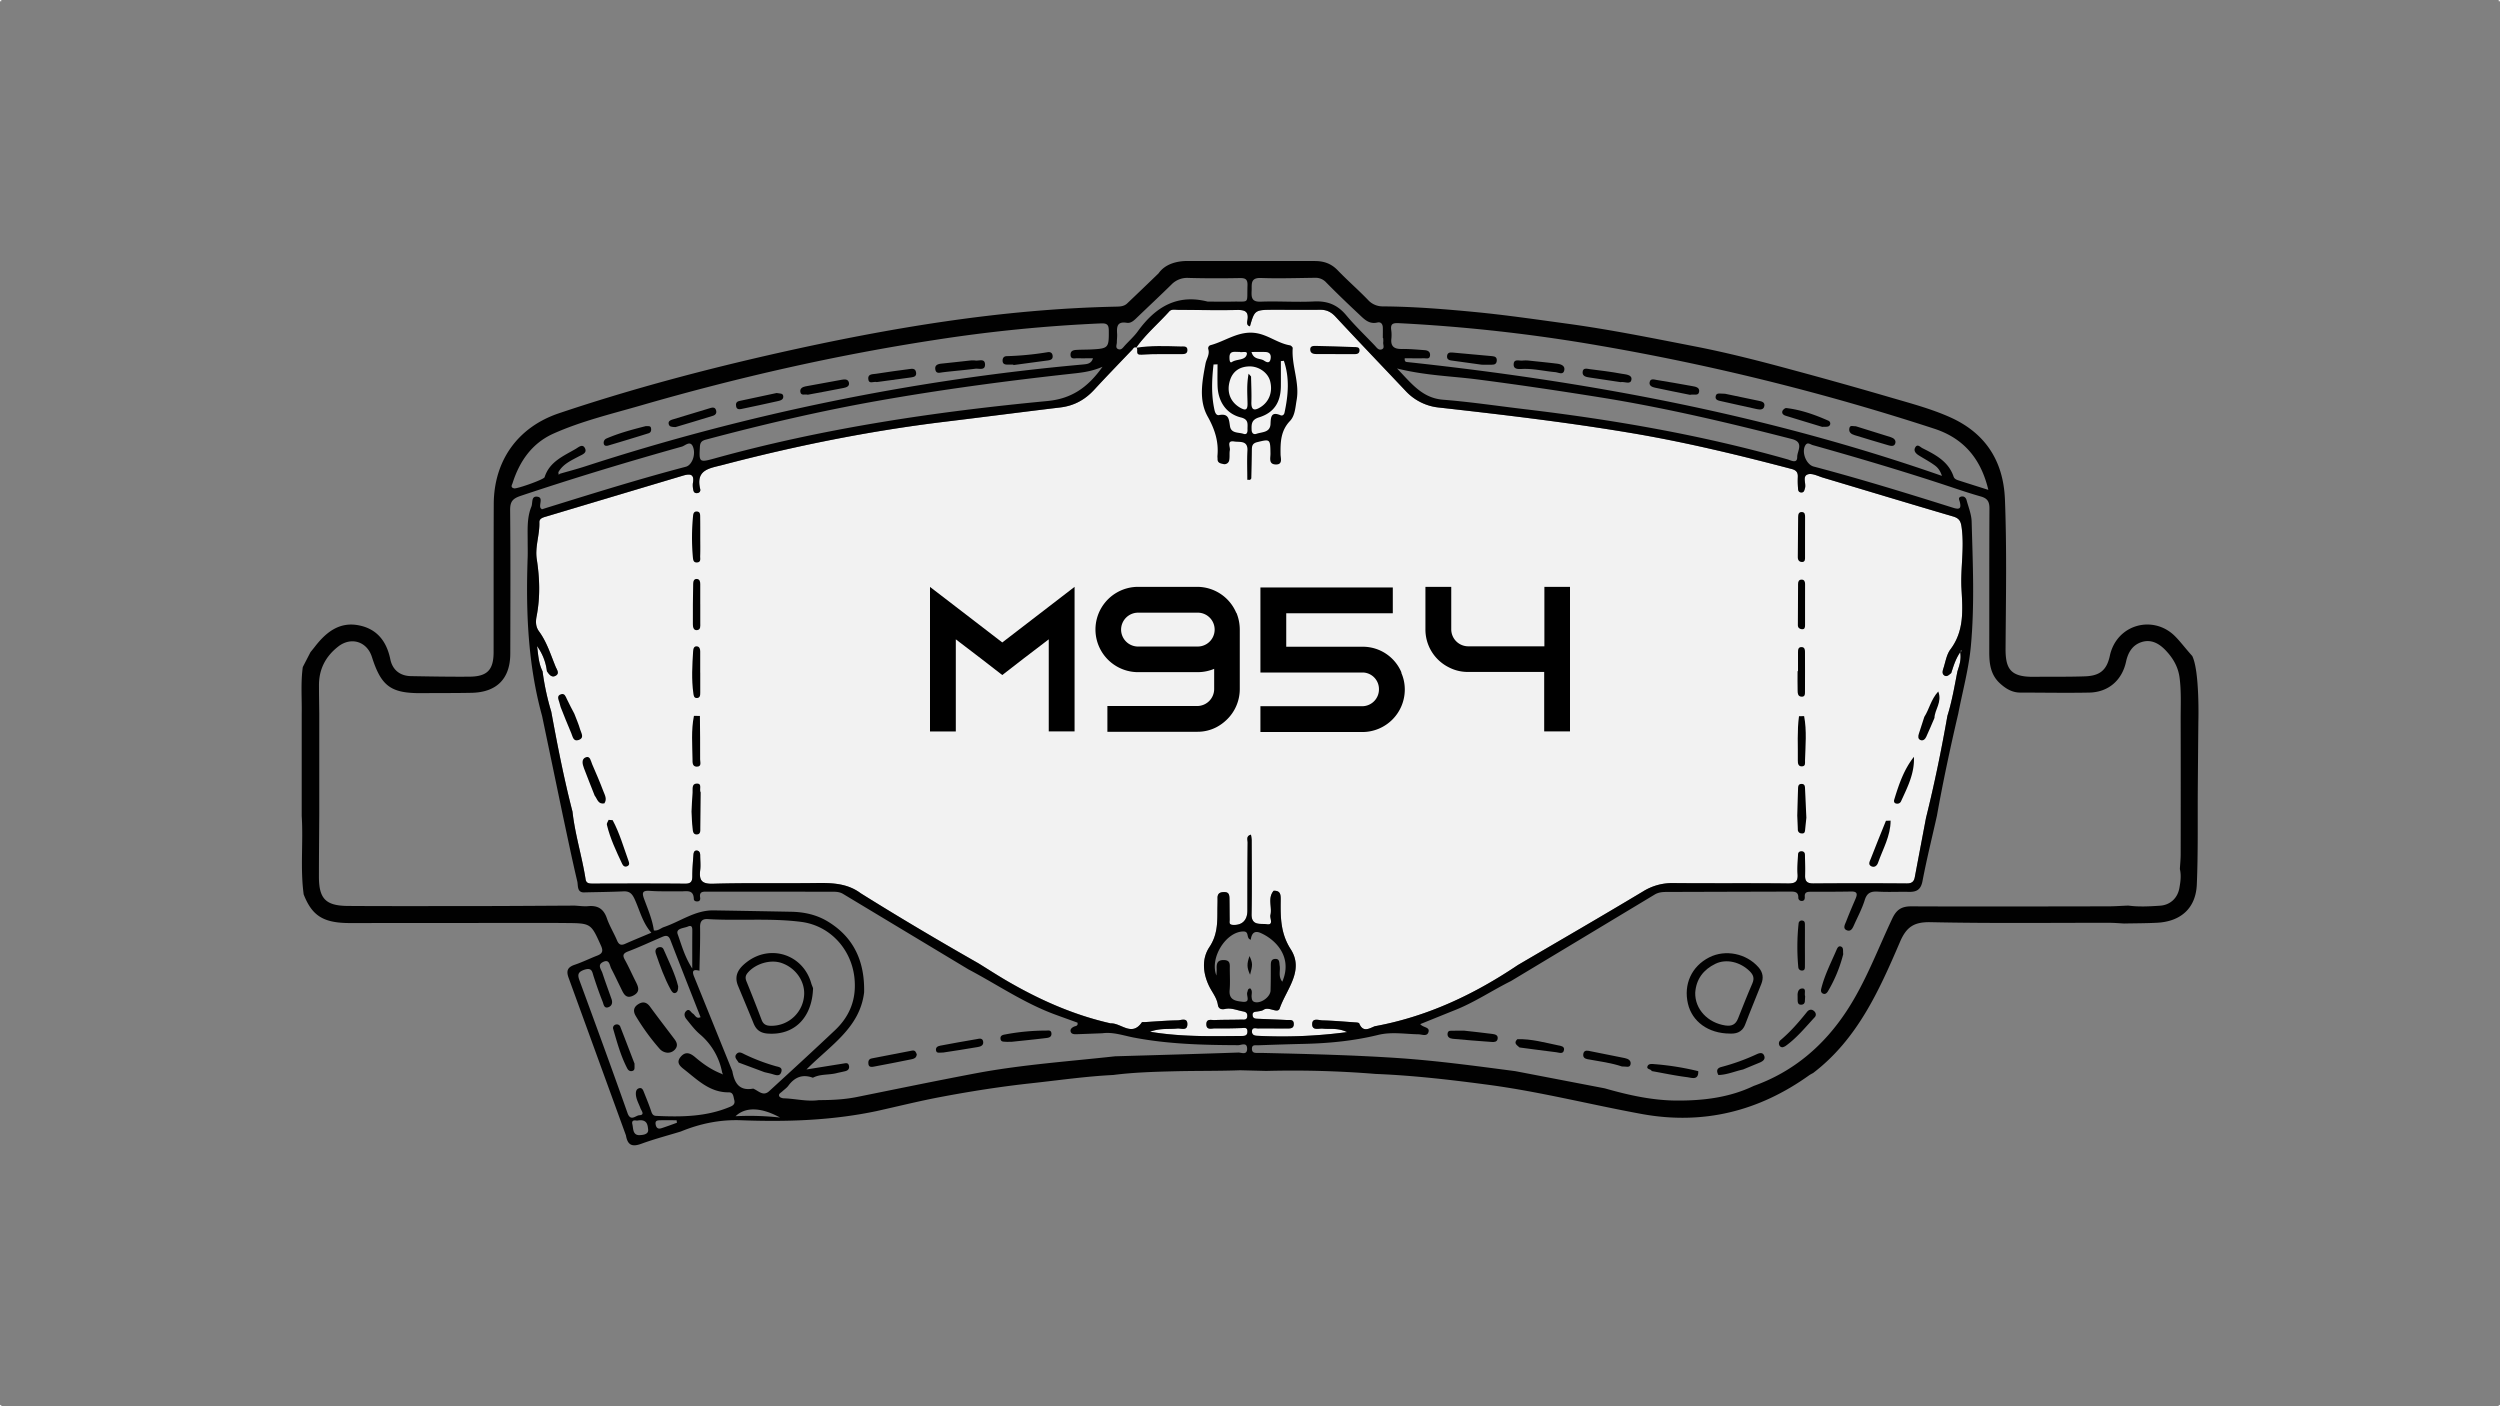 <svg xmlns="http://www.w3.org/2000/svg" viewBox="0 0 1920 1080"><rect x="0" y="0" width="1920" height="1080" fill="#808080" stroke="none"/><defs><style>.cls-1{fill:#f2f2f2;}.cls-2{fill:#010101;}</style></defs><g id="Capa_2" data-name="Capa 2"><g id="Capa_1-2" data-name="Capa 1"><path class="cls-1" d="M1492.59,513.17c-.57,1.73-1.29,4.05.35,5.38,2.2,1.8,3.9-.33,5.59-1.59,1.7-5.13,3.12-10.38,6.93-16.09.94,6.1-.78,10.39-2.14,14.72-2.27,11.45-4.19,23-7.7,34.16-4.63,26.33-10,52.5-16.45,78.44q-4.32,22.75-8.62,45.56c-.64,3.45-2.41,4.79-6.17,4.76q-35.91-.27-71.83,0c-4.72,0-6.36-1.67-6.24-6.12.13-4.89,0-9.8-.1-14.69,0-2-.18-4-3-3.82-2.23.14-2.31,1.93-2.37,3.56-.17,4.63-.64,9.28-.3,13.87.43,5.79-1.71,7.28-7.47,7.21-29.39-.34-58.78,0-88.17-.29a42.24,42.24,0,0,0-23,6.38c-31.89,19.15-64.09,37.76-96.2,56.58-33.65,22.64-69.72,39.65-109.92,47-4.41,1.84-9,4.89-11.9-2.19-.28-.68-2.47-.75-3.78-.83-8.14-.57-16.27-1.29-24.42-1.49-2.81-.06-7.78-2.16-7.91,2.73-.13,5.45,5.15,3.26,8.26,3.6,5.51.61,11.28-.79,18.54,2.67a377.4,377.4,0,0,1-69.19,2.82c-2.16-.09-3.83-.81-3.88-3.17,0-3.73,2.93-2.42,4.76-2.45,7.35-.1,14.69.06,22.05,0,2.34,0,5.31.28,5.31-3.39,0-3.84-3.1-3-5.36-3.1-7.33-.38-14.67-.61-22-.94-1.86-.09-4,.05-4.27-2.63-.27-2.84,1.88-2.7,3.77-3,1.6-.26,3.4-.42,4.67-1.29,4.16-2.81,10.86,3.32,12.38-1.06,5.12-14.69,19-29,8.46-45.43-7.75-12.06-7.87-24.24-7.7-37.16,0-3.94.39-8-5.42-7.75-4.82,5.72-1,12.56-2.47,18.69-.59,2.5,2.82,8-3,7-4.25-.72-11.64,1.57-11.48-7.61.36-19,.12-38.09.08-57.14a28,28,0,0,0-.55-4c-3.91,1-2.52,4-2.54,6.09C958,664.59,958,682,958,699.43c0,7.44-4.23,11.38-11.28,10.89-3.17-.21-2.32-2.32-2.34-4.06-.08-5.43-.06-10.87-.16-16.32-.05-2.6-.44-4.87-4-4.82-3.24,0-5.22,1-5.15,4.61.06,3.27-.1,6.54-.1,9.79,0,9.74-.13,18.8-6.15,27.84-5.86,8.8-5.12,19.67-.34,29.73,2.32,4.88,6,9,6.86,14.67.45,3,2.72,3.78,5.55,3.11,4.46-1,8.53.8,12.74,1.68,2.21.46,4.38.61,4.3,3.7-.1,3.5-2.73,2.75-4.73,2.8-6.8.18-13.6.09-20.41.36-2.42.09-6.2-1.23-6.29,3-.13,5,4,3.35,6.64,3.39,6.8.11,13.6,0,20.41-.25,2.22-.06,4.46-.82,4.49,2.68,0,3.09-1.86,3.37-4.3,3.39-22.94.13-45.94.85-70.5-3.26,8-2.92,14.57-1.79,21-2.48,2.76-.3,7.55,2.09,7.71-3.13.15-5.52-4.79-3.17-7.4-3.14-8.43.14-16.83.85-25.24,1.35-.82,0-2.08-.17-2.37.26-7.67,11.17-15.95.31-23.88.72-28.31-6.38-54.49-18-79.46-32.52-7.49-4.36-14.75-9.07-22.13-13.63C720.92,722.44,690.7,704.58,661,686c-10.24-7.64-22-8-34.18-7.83-26.4.37-52.81-.26-79.19.54-8.91.28-10.79-2.77-9.88-10.47.45-3.76,0-7.6,0-11.41,0-1.74-.64-3.44-2.54-3.6-2.2-.2-2.52,1.85-2.65,3.38-.41,5.43-.86,10.86-.85,16.29,0,4-1,5.79-5.52,5.76-23.68-.21-47.37-.13-71-.07-2.67,0-5-.11-5.46-3.37-2.73-17.41-8.11-34.32-10.06-51.89-6.57-25.36-11.56-51.06-16.31-76.8a194.2,194.2,0,0,1-6.68-31c-3.06-6.06-3.31-12.75-4.22-19.34a40.82,40.82,0,0,1,7.57,19.31c1.73,2.54,3.78,5.45,7.11,3.21,2.65-1.77.44-4.57-.41-6.64-3.81-9.26-6.75-19-12.77-27.18-2.73-3.7-2.6-7.77-1.83-11.71,2.83-14.59,2.37-29.11.11-43.72-1.47-9.55,2.31-18.8,2-28.34-.1-3,2.85-3.71,5.17-4.4Q471.92,381,524.56,365.28c5.77-1.74,8.93-1.06,7.55,6a15.46,15.46,0,0,0,.33,4.86c.19,1.44.91,2.6,2.58,2.58,2.06,0,3.16-1.35,2.73-3.14-3.64-15.06,7.4-15.92,17.29-18.52,55.75-14.61,112.11-26,169.33-33,30-3.63,59.87-7.54,89.83-11.12,10.54-1.24,19-5.84,26.11-13.56,9.6-10.41,19.47-20.57,29.24-30.82.83-.89,1.39-2.41,3.12-1.66l-.11.17.16-.15a.06.06,0,0,0-.05,0c7.29-10.25,16.93-18.39,25.27-27.68,1.85-2.06,4.59-1.26,7-1.26,15,.06,30,.41,44.92.1,6.07-.14,9.36,1,8.16,7.89-.27,1.64-.73,3.95,1.93,4.65,3.68-12.61,3.68-12.64,18.65-12.71,11.71,0,23.43.12,35.13,0,5-.08,8.58,1.67,12,5.38,17.8,19.14,35.87,38,53.82,57A40.32,40.32,0,0,0,1105.21,313c48.87,5.48,97.7,11.22,146.22,19.34,42,7,83.41,17,124.59,27.85,3.61.95,4.92,2.75,4.69,6.32a71.38,71.38,0,0,0,.15,8.14c.08,1.62.23,3.45,2.44,3.55s2.37-1.5,2.89-3.17c1.18-3.65-2.34-9.27,2.32-10.75,3.31-1,7.82,1.43,11.71,2.6,33.25,9.93,66.43,20,99.76,29.77,5.32,1.55,6.06,4.33,6.66,9.22,2,15.51-1.06,30.93-.21,46.32.9,16.32,2.21,32.23-8.47,46.51C1495,502.67,1494.18,508.26,1492.59,513.17Z"/><path class="cls-2" d="M972.46,822.48a784.5,784.5,0,0,1,84,2.3c29.08,1.16,58,4.53,86.76,8.37,39.63,5.3,78.35,15.21,117.6,22.39,47.14,8.61,90-2,128.84-29.88a31.87,31.87,0,0,1,2.8-1.57c33.85-25.8,50.63-63.14,66.69-100.61,5-11.69,10.84-15.52,23.7-15.24,45.68,1,91.39.43,137.08.48,3.78,0,7.57.34,11.37.54,8.39-.18,16.81-.15,25.2-.58,18.28-.9,29.86-11.13,30.65-29.3,1.06-24.7.57-49.46.76-74.2q.19-25.27.43-50.52s1.16-39.14-4.71-50.88c-5.5-6.11-9.09-11.09-13.46-15.4-16.55-16.28-44.57-9.06-49.82,15.3-2.37,11-7.68,15.34-19,15.74-13,.47-26.14.23-39.22.37-18.14.22-22-6.08-21.85-22,.25-38.11,1-76.2-.49-114.3-1.19-29.78-15.27-51-42-63-14.25-6.39-29.57-10.5-44.7-14.91q-38.88-11.37-78-21.9c-24.28-6.59-48.75-12.84-73.34-17.63-32.65-6.36-65.31-13-98.36-17.5-23.53-3.21-47.07-6.66-70.7-8.93s-47-4.14-70.68-4.32a15.07,15.07,0,0,1-11.42-5c-7.57-7.83-15.81-15-23.35-22.83-5-5.13-10.63-7-17.55-7H910.11c-6.43.29-15.2,2.17-20.3,9.42q-12,11.63-24.16,23.16c-2.6,2.47-5.93,2.38-9.22,2.47-88,1.91-174.22,16.5-259.82,35.78-56.48,12.74-112.4,27.62-167.3,46.08-31.7,10.67-50,36.41-50.11,69.8-.15,37.86-.07,75.71-.11,113.57,0,13.75-4.83,18.84-18.62,18.94-15,.11-29.94-.15-44.9-.43-8.49-.16-14.15-4.92-15.79-12.87-2.86-14-10.38-23.52-24.45-26.18-14.65-2.78-24.85,5.31-33.31,16.2-.77,1-1.57,2-3.56,4.44l-5.91,11.44c-1.65,11.75-.64,23.88-.83,35.82q0,39.27,0,78.52c1.28,20.08-1.21,40.24,1.51,60.28,6.52,16.65,15.32,22,35.61,22q78.78-.08,157.54-.07c2.72,0,5.45,0,8.17.05,19.42.15,19.29.21,27.06,17.5,1.78,4,1.08,5.95-2.81,7.47-5.82,2.26-11.45,5.06-17.34,7.05s-6.7,4.91-4.63,10.42L480.73,872c1.29,7.56,4.77,9,11.82,6.41,9.91-3.63,20.17-6.31,30.26-9.4,14.94-6.1,30.12-9.29,46.64-8.65,34.75,1.32,69.5.18,103.75-7.05,16.6-3.68,33.1-7.82,49.8-10.94,22.91-4.32,45.9-7.92,69.16-10.45,20.9-2.26,41.72-5.29,62.75-6.33,15.62-2,31.33-2.46,47-2.85,16.85-.42,33.71-.15,50.54-.78Zm101.45-574.31a1279.75,1279.75,0,0,1,154,17.2,1829,1829,0,0,1,257.53,63.85c22.21,7.24,35.8,22.57,41.6,47-8.66-2.75-15.86-5-23-7.31-1.54-.51-3.09-1.12-3.69-2.92-4-11.71-14-16.81-24-21.83-1.56-.78-3.78-3.6-5.48-.46-1.42,2.67.57,4.65,2.71,6,3.67,2.34,7.54,4.36,11.11,6.85,2.32,1.6,4.86,3.32,6.72,8.93-134.63-47.07-271.81-72.53-411.16-87.48-1.19-.13-1.59-1.29-1.41-2.84,4.94,0,9.93.06,14.92,0,1.72,0,4.14.84,4.49-2s-1.48-4-3.9-4.22c-6-.45-12-1-17.93-.92s-8.53-2.16-7.82-8.18a27.4,27.4,0,0,0-.16-6.52C1067.92,249,1069.38,248,1073.91,248.17Zm306.35,102.75c.08,5.54-4.81,2.62-7.4,1.88C1306.6,334,1239,322.33,1170.68,314.22c-20.77-2.47-41.49-5.58-62.35-7.23-16.09-1.27-24.28-12.46-35.4-24,21.88,5.47,41.75,5.84,61.33,8.36,32,4.12,64,8.9,95.83,14,49.29,7.95,97.78,19.43,146.09,31.83C1385.8,339.65,1380.19,346.44,1380.26,350.92Zm-419-127.6c.22-5.08-1.17-10.14,7.24-9.82,13.82.5,27.7,0,41.56-.15a10.89,10.89,0,0,1,8.55,3.68c8.19,8.31,16.6,16.38,25.12,24.35,3.89,3.65,7.67,7.87,14.11,6.3,2.62-.63,4.06,1.14,4.16,3.72s0,5.43,0,8.15h.23a14.15,14.15,0,0,1,.1,3.24c-.34,1.93,1.49,4.76-1.42,5.61-2.36.68-3.76-1.64-5.24-3.19-7.29-7.67-15-15-21.78-23.11s-14.46-11.11-24.84-10.58c-13.54.68-27.18-.35-40.74.16C961.31,231.94,961,228.57,961.25,223.32ZM857.74,263c0-2.17.34-4.35.21-6.51-.33-5.34-.19-9.83,7.43-8.58,3.43.55,5.93-2.19,8.32-4.5,8.64-8.29,17.39-16.45,25.92-24.84a16.78,16.78,0,0,1,13.12-5.12c13.07.36,26.13.36,39.2.11,4.45-.09,6.31.77,6.13,5.71-.52,14.57,2,12.05-11.76,12.37-6.26.14-12.52,0-18.79,0-23.73-6.1-40.33,4.38-53.69,22.81-2.86,3.94-6.57,7.25-9.89,10.85-1.44,1.57-2.77,3.9-5.27,2.78C856.46,267.1,857.71,264.77,857.74,263Zm-464,107.78c5.38-16.77,15-30.47,31.32-37.78,21.62-9.65,44.71-15.13,67.38-21.69,74.18-21.44,149.36-38.56,225.7-50.25a1157,1157,0,0,1,127.42-12.69c4.89-.2,6,1.24,6,5.8.1,12.92-.3,13.56-13.38,14.2-3.53.18-7.08.13-10.61.31-2.44.13-5.32.23-5.4,3.58-.08,4,3.15,2.81,5.38,2.88,3.79.11,7.6,0,11.86,0-1.28,4.3-4.6,4.48-7.67,4.78a1740.21,1740.21,0,0,0-382.14,78.2c-6.41,2.09-13,3.8-19.46,5.68l-1.11.78c-.07-.65-.13-1.31-.2-1.94,3.57-6.28,9.85-9,15.82-12.19,2.55-1.36,6.47-2.57,4.56-6.3-1.83-3.56-5-.6-6.95.54-9.5,5.57-20.23,9.85-24,21.79-.61,1.85-21.13,9-23.27,8.6C391.58,374.45,393.31,372.2,393.77,370.76Zm453-89.1c-11.34,16-23.89,24.56-42.37,26.31-86.33,8.2-172,20.89-255.75,44.13-11.69,3.23-11.8,2.84-11.08-9.18.21-3.61,1.89-4.59,4.72-5.35C585.82,326,629.61,315.73,674,307.87c48.95-8.68,98.21-15.25,147.6-20.7C829.54,286.29,837.51,285.67,846.81,281.66Zm-395,414.25c-3.47.3-7-.26-10.52-.42-23.4.11-46.79.31-70.19.34-34.58,0-69.15.15-103.72-.08-17.27-.12-22.39-5.56-22.37-22.65,0-16.06.18-32.11.26-48.17q0-38.41,0-76.84c-.08-7.35-.22-14.67-.22-22,0-12.26,5.13-22,14.71-29.52,9.88-7.75,22.12-4,25.93,7.92,7.21,22.65,14.63,28,38.25,27.83,12.79-.11,25.58,0,38.36-.26,19.29-.41,29.62-10.86,29.67-30,.08-36.74.23-73.47-.11-110.22-.07-6.59,1.86-8.95,8.19-11.07C441,367.06,482.2,354.62,523.69,343c2.47-.69,6.62-5.2,8.63.44,2.16,6-1,13.79-5.52,15-33.58,8.81-66.74,19.07-99.89,29.35-3.6,1.11-7.2,2.24-10.75,3.36-.47-.53-1-.82-1.13-1.25-1-2.79,2.19-7.65-2.08-8.39-5.25-.9-3.64,4.63-4.85,7.59-3.52,8.62-2.82,17.61-2.85,26.56,0,4.07.12,8.16,0,12.25-1.46,41.11.06,81.95,11.07,121.95q8,38.22,15.95,76.46c3.64,16.91,7.11,33.85,11.1,50.68.75,3.21-.51,9,6.12,8.34,9.79-.24,19.57-.31,29.35-.77,4.55-.21,6.61,1.75,8.46,5.77,4,8.57,6,18.11,12.93,26-6.88,2.9-13.57,5.61-20.14,8.54-3.27,1.46-4.89.49-6.23-2.68-2.44-5.74-5.78-11.15-7.79-17C463.59,698,459.12,695.29,451.85,695.91Zm39.56,175.86c-5.56.21-4.86-5.29-5.63-8.28-1.08-4.27,3.29-2.76,3.68-2.88,7.8-1.5,8.05,3.54,8.41,6.73C498.27,871.13,494.12,871.65,491.41,871.77Zm16.56-5.3c-2.7.88-4-.57-4.36-3.14-.41-2.93,1.7-2.91,3.58-3,4.18-.06,8.37,0,12.56,0,.08.64.16,1.27.26,1.91C516,863.69,512,865.18,508,866.47ZM560.76,850c-18.3,7.76-37.55,7.91-56.91,7-2.76-.12-3.25-2.16-4-4.34-1.65-4.87-3.65-9.63-5.54-14.42-.62-1.57-1.46-3.07-3.54-2.45-1.81.54-2.38,2.06-2.43,3.81-.08,4.23,2.16,7.77,3.55,11.56.7,1.9,3.66,5.12-.89,5.35-2.78.14-6.67,5.13-9.09-1.74-11.92-33.77-24.22-67.39-36.58-101-1.69-4.53-2.21-7.08,3.46-9,6.05-2,6,1.81,7.22,5.43,2.09,6.44,4.31,12.85,6.83,19.15.75,1.86,1,5.61,4.66,4.09,2.6-1.08,3.08-3.58,2.14-6.2-2.35-6.66-4.8-13.26-7-20-.95-2.8-4.08-6.14.47-8.41,5-2.5,5,2.45,6.3,5,2.53,4.79,4.79,9.73,7.21,14.58,2.06,4.09,3.71,9.44,10,6.07,5.94-3.19,3.06-7.67,1-11.85-2.55-5.11-4.87-10.31-7.62-15.3-1.85-3.33-1.81-5,2.29-6.59,8.6-3.25,16.95-7.19,25.42-10.81,2.79-1.19,5.44-2.48,7.11,1.88,7.61,19.76,15.41,39.45,23.22,59.39-3.46,1.61-4.15-1.75-6-2.82-1.6-1-2.66-4.31-5.2-1.76-1.78,1.81-1.16,4.25.27,6,3.25,4,6.37,8.24,10.25,11.56a50.6,50.6,0,0,1,17.25,29.5c.22.51.41,1,.61,1.52-.48-.22-.93-.45-1.41-.68-7.39-2.9-13.82-7.39-19.79-12.48-3.77-3.22-7.42-4.89-11.22-.44-4,4.69-.09,7.59,3,10,10.16,8,19.51,17.52,34,17.32,3.58,0,3.45,3.6,4.17,6.08C564.64,847.86,563,849.1,560.76,850ZM531.65,743.81c-6-9.35-8.21-18.12-11.18-26.34-1.67-4.6,4.84-4.58,7.81-5.88,3.73-1.61,3.42,1.67,3.41,4.19C531.62,724.32,531.65,732.85,531.65,743.81Zm6-31.61c-.06-4.63,1.52-6.61,6-6.33,23.85,1.44,47.86-.92,71.62,2.13s40.93,23.55,41.24,47.9c.32,14.11-5.16,25.82-15.27,35.34C624.55,807,607.65,822.51,590.74,838c-4.72,4.35-8.34-.43-12.31-1.95-10.85,2-14.41-4.5-16-13.46q-14.69-36.3-29.4-72.63c-2-4.94,0-5.52,4.14-4.44C537.39,734.44,537.84,723.32,537.67,712.2Zm27.25,145.06c7.55-7.24,19.53-7,34.16,1A212.83,212.83,0,0,0,564.92,857.26Zm386-48.9c-31.5,1.08-63,1.95-94.53,2.88-35.6,3.93-71.42,6.38-106.68,13-30.64,5.79-61.19,12.12-91.76,18.29-9.63,1.93-19.36,2.35-29.14,2.37-9,1.28-17.81-1.11-26.73-1.39-1.22,0-3-.59-3.51-1.46-1-1.84,1-2.71,2.16-3.76,1.58-1.49,3.48-2.73,4.74-4.45,4.87-6.62,10.94-9.07,18.86-6.13,5.62-3,12-2,18-3.5,2.36-.6,4.79-1,7.12-1.62,2.11-.6,3.15-2.14,2.51-4.35s-2.42-1.73-4-1.47c-8.72,1.37-17.45,2.8-28.59,4.58,18.6-18.71,41-32,44.29-59.19.51-23.14-7.41-42-27.83-54.41-8.59-5.23-18.06-7.32-28-7.52q-29.81-.57-59.59-1.06c-14.3-.26-25.56,8.47-38.3,12.8-2.51.85-4.52,3.09-7.74,2.6-1.18-8.35-4.53-16.09-7.42-23.94-1.82-4.91-1.62-6.87,4.41-6.44,7.87.57,15.78.24,23.67.37,4.38.07,9.81-1.66,10,5.83.05,1.58,1.59,2,3,1.88,1.8-.18,2.09-1.61,1.86-3-.8-4.86,2.54-4.48,5.53-4.48q48.21,0,96.38.06c2.68,0,5.36.16,7.86,1.67q48.16,29,96.36,58c22,11.61,42.7,25.87,66.27,34.56,5.82,2.14,11.68,4.23,17.4,6.31.66,2.73-1.57,2.49-2.84,3.14-1.59.8-2.87,1.95-2.39,3.76s2.39,2,4,2c6.77-.21,13.55-.49,20.32-.75,8.3-1.11,16.17,1.76,24,3.27,26.59,5.12,53.42,5.77,80.33,5.89,2.36,0,6.86-2.54,6.87,2.69S953.4,808.28,951,808.36Zm2.76-12.72c-22.94.13-45.94.85-70.5-3.26,8-2.92,14.57-1.79,21-2.48,2.76-.3,7.55,2.09,7.71-3.13.15-5.52-4.79-3.17-7.4-3.14-8.43.14-16.83.85-25.24,1.35-.82,0-2.08-.17-2.37.26-7.67,11.17-15.95.31-23.88.72-28.31-6.38-54.49-18-79.46-32.52-7.49-4.36-14.75-9.07-22.13-13.63C720.92,722.44,690.7,704.58,661,686c-10.24-7.64-22-8-34.18-7.83-26.4.37-52.81-.26-79.19.54-8.91.28-10.79-2.77-9.88-10.47.45-3.76,0-7.6,0-11.41,0-1.74-.64-3.44-2.54-3.6-2.2-.2-2.52,1.85-2.65,3.38-.41,5.43-.86,10.86-.85,16.29,0,4-1,5.79-5.52,5.76-23.68-.21-47.37-.13-71-.07-2.67,0-5-.11-5.46-3.37-2.73-17.41-8.11-34.32-10.06-51.89-6.57-25.36-11.56-51.06-16.31-76.8a194.2,194.2,0,0,1-6.68-31c-3.06-6.06-3.31-12.75-4.22-19.34a40.82,40.82,0,0,1,7.57,19.31c1.73,2.54,3.78,5.45,7.11,3.21,2.65-1.77.44-4.57-.41-6.64-3.81-9.26-6.75-19-12.77-27.18-2.73-3.7-2.6-7.77-1.83-11.71,2.83-14.59,2.37-29.11.11-43.72-1.47-9.55,2.31-18.8,2-28.34-.1-3,2.85-3.71,5.17-4.4Q471.92,381,524.56,365.28c5.77-1.74,8.93-1.06,7.55,6a15.46,15.46,0,0,0,.33,4.86c.19,1.44.91,2.6,2.58,2.58,2.06,0,3.16-1.35,2.73-3.14-3.64-15.06,7.4-15.92,17.29-18.52,55.75-14.61,112.11-26,169.33-33,30-3.63,59.87-7.54,89.83-11.12,10.54-1.24,19-5.84,26.11-13.56,9.6-10.41,19.47-20.57,29.24-30.82.83-.89,1.39-2.41,3.12-1.66,7.29-10.25,16.93-18.39,25.27-27.68,1.85-2.06,4.59-1.26,7-1.26,15,.06,30,.41,44.92.1,6.07-.14,9.36,1,8.16,7.89-.27,1.64-.73,3.95,1.93,4.65,3.68-12.61,3.68-12.64,18.65-12.71,11.71,0,23.43.12,35.13,0,5-.08,8.58,1.67,12,5.38,17.8,19.14,35.87,38,53.82,57A40.32,40.32,0,0,0,1105.21,313c48.87,5.48,97.7,11.22,146.22,19.34,42,7,83.41,17,124.59,27.85,3.61.95,4.92,2.75,4.69,6.32a71.38,71.38,0,0,0,.15,8.14c.08,1.62.23,3.45,2.44,3.55s2.37-1.5,2.89-3.17c1.18-3.65-2.34-9.27,2.32-10.75,3.31-1,7.82,1.43,11.71,2.6,33.25,9.93,66.43,20,99.76,29.77,5.32,1.55,6.06,4.33,6.66,9.22,2,15.51-1.06,30.93-.21,46.32.9,16.32,2.21,32.23-8.47,46.51-3,3.94-3.78,9.53-5.37,14.44-.57,1.73-1.29,4.05.35,5.38,2.2,1.8,3.9-.33,5.59-1.59,1.7-5.13,3.12-10.38,6.93-16.09.94,6.1-.78,10.39-2.14,14.72-2.27,11.45-4.19,23-7.7,34.16-4.63,26.33-10,52.5-16.45,78.44q-4.32,22.75-8.62,45.56c-.64,3.45-2.41,4.79-6.17,4.76q-35.91-.27-71.83,0c-4.72,0-6.36-1.67-6.24-6.12.13-4.89,0-9.8-.1-14.69,0-2-.18-4-3-3.82-2.23.14-2.31,1.93-2.37,3.56-.17,4.63-.64,9.28-.3,13.87.43,5.79-1.71,7.28-7.47,7.21-29.39-.34-58.78,0-88.17-.29a42.24,42.24,0,0,0-23,6.38c-31.89,19.15-64.09,37.76-96.2,56.58-33.65,22.64-69.72,39.65-109.92,47-4.41,1.84-9,4.89-11.9-2.19-.28-.68-2.47-.75-3.78-.83-8.14-.57-16.27-1.29-24.42-1.49-2.81-.06-7.78-2.16-7.91,2.73-.13,5.45,5.15,3.26,8.26,3.6,5.51.61,11.28-.79,18.54,2.67a377.4,377.4,0,0,1-69.19,2.82c-2.16-.09-3.83-.81-3.88-3.17,0-3.73,2.93-2.42,4.76-2.45,7.35-.1,14.69.06,22.05,0,2.34,0,5.31.28,5.31-3.39,0-3.84-3.1-3-5.36-3.1-7.33-.38-14.67-.61-22-.94-1.86-.09-4,.05-4.27-2.63-.27-2.84,1.88-2.7,3.77-3,1.6-.26,3.4-.42,4.67-1.29,4.16-2.81,10.86,3.32,12.38-1.06,5.12-14.69,19-29,8.46-45.43-7.75-12.06-7.87-24.24-7.7-37.16,0-3.94.39-8-5.42-7.75-4.82,5.72-1,12.56-2.47,18.69-.59,2.5,2.82,8-3,7-4.25-.72-11.64,1.57-11.48-7.61.36-19,.12-38.09.08-57.14a28,28,0,0,0-.55-4c-3.91,1-2.52,4-2.54,6.09C958,664.59,958,682,958,699.43c0,7.44-4.23,11.38-11.28,10.89-3.17-.21-2.32-2.32-2.34-4.06-.08-5.43-.06-10.87-.16-16.32-.05-2.6-.44-4.87-4-4.82-3.24,0-5.22,1-5.15,4.61.06,3.27-.1,6.54-.1,9.79,0,9.74-.13,18.8-6.15,27.84-5.86,8.8-5.12,19.67-.34,29.73,2.32,4.88,6,9,6.86,14.67.45,3,2.72,3.78,5.55,3.11,4.46-1,8.53.8,12.74,1.68,2.21.46,4.38.61,4.3,3.7-.1,3.5-2.73,2.75-4.73,2.8-6.8.18-13.6.09-20.41.36-2.42.09-6.2-1.23-6.29,3-.13,5,4,3.35,6.64,3.39,6.8.11,13.6,0,20.41-.25,2.22-.06,4.46-.82,4.49,2.68C958,795.34,956.16,795.62,953.72,795.64Zm552.92-295.72c0,.21-.33.39-.49.57l-.56-.32.58-.84C1506.35,499.53,1506.64,499.73,1506.64,499.92ZM960.18,759.09c-2,.19-1.78,1.75-2.26,2.94-1,2.58,3,8.08-3.66,7.33-5-.58-10.58-1.16-9.91-8.88.48-5.4.15-10.88.13-16.32,0-3.24.62-6.73-4.5-6.84s-5.78,2.78-5.56,6.8a49.92,49.92,0,0,1-.24,5.06c-5.32-13.72,7.57-33.79,20.8-33.81,4.78,0,1.75,5.27,5.61,6.35.61-4.58,2.58-7.43,7.69-5.15,12.13,5.41,24.53,18.93,16.52,37.37-3.28-4-1.35-8.39-2-12.29-.39-2.29.12-5.44-3.55-5.2-3.35.22-3.25,3-3.27,5.51,0,6.27,0,12.53-.19,18.78-.17,5-7.53,10.19-12.2,8.81-2-.57-2.16-2.12-2.34-3.81C961,763.5,962.26,761,960.18,759.09Zm714.58-103c0,3.78-.41,7.57-.62,11.35,1.18,4.87.49,9.74-.36,14.52-1.37,7.83-7.06,13.1-14.91,13.62-8.12.54-16.24,1-24.36-.1-5.15.2-10.28.58-15.43.59-50.34.07-100.68.23-151,0-7.57-.05-11.53,2.42-14.8,9.34-11.23,23.77-20.41,48.65-34.9,70.78-17.58,26.85-41,46.9-71.58,57.82-18.79,9-38.91,11.35-59.35,11.22-18.79-.13-37-4.23-55-9.38l-68.67-13.2c-29.65-3.88-59.28-7.93-89.16-10-35-2.37-70.1-3.19-105.16-4-1.1,0-2.18,0-3.27,0-2.18,0-4.6.2-4.71-3-.13-3.56,2.6-2.81,4.59-2.87,11.71-.41,23.41-.81,35.12-1.07,19.28-.44,38.41-2.27,57.17-6.88,10.34-2.54,20.57-.66,30.88-.49,2.7,0,6.78,2.06,7.85-1.82s-4.09-3.19-6.35-6c9.29-3.74,18.19-7.37,27.12-10.94,14.93-6,28.26-15,42.58-22.14q55.2-33.19,110.35-66.42c3-1.81,6.16-2,9.42-2q47.38-.15,94.77-.27c3.25,0,6.1.09,6.13,4.42a2.48,2.48,0,0,0,2.39,2.75c2.3.14,2.68-1.59,2.57-3.24-.27-3.68,2.11-3.8,4.71-3.81,10.35,0,20.7,0,31-.18,4.84-.1,4.75,2.12,3.28,5.56-2.45,5.74-4.94,11.48-7.16,17.3-.88,2.31-3,5.59.59,6.95,3.29,1.24,4.55-2.17,5.64-4.61,2.8-6.18,6-12.25,8-18.69,1.73-5.58,4.79-6.74,10.11-6.43,7.86.47,15.78,0,23.68.18,6,.15,9.29-1.62,10.56-8.29,3.21-16.8,7.33-33.41,11.07-50.11,4.71-26.31,10.29-52.45,16.39-78.48,3.34-17.32,8.1-34.5,9.7-52,2.93-31.71,1.45-63.62.59-95.43-.15-5.57-2.44-11.1-3.91-16.59-.56-2-2.18-3.29-4.37-2.6-2.4.75-1.13,2.64-.8,4.05,1.26,5.27-.33,6-5.35,4.4-35.45-11.15-71-22.11-106.91-31.6-5.75-1.5-9.5-11.2-6.37-16.32,1.65-2.73,3.77-.68,5.62-.16,32.35,9.09,64.59,18.58,96.52,29,10.83,3.52,21.58,7.35,32.53,10.44,5.19,1.47,6.72,4,6.71,9.22-.21,36.73-.08,73.48-.15,110.23,0,8.93,1,17.37,8,23.91,4.53,4.2,9.49,7.28,15.87,7.28,17.69,0,35.39.36,53.07,0,14.57-.35,25-9.42,28.11-23.7,1.54-7.21,5-12.87,12-15.11,7.3-2.32,13.33,1.08,18.29,6.23,5.75,6,9.79,12.81,10.86,21.34,1.34,10.6.78,21.2.8,31.81Q1674.86,604.29,1674.76,656.14Z"/><path class="cls-2" d="M957.93,368.48c0-7.45-.32-14.92.09-22.35.45-8.15-6-6.38-10.08-7.06-6.19-1-2.94,4.15-3.41,6.69-.45,2.38,0,4.91-.43,7.3a3.7,3.7,0,0,1-4.74,3.29c-2.11-.42-4.39-.89-4.28-3.89,0-.82-.14-1.64-.07-2.45,1-10.86-2-20.22-7.45-30-7.09-12.58-4.31-27-1.73-40.71.68-3.65,3.31-6.88,2.18-11a2.49,2.49,0,0,1,1.74-3.23c11.62-3.12,21.74-11.36,35-9.24,9.34,1.49,16.72,7.85,25.94,9.38.83.14,2.16,1.43,2.11,2.11-1,13.48,5.46,26.35,3,40-1,5.69-1.22,11.92-5.11,16-7.14,7.52-7.36,16.27-7.22,25.58,0,2.91,2,8.13-3.92,7.81-5.39-.28-3.79-5.07-3.83-8.31-.14-11.33-.23-11.27-10.14-8.84-4.13,1-4.13,3.42-4.16,6.5-.07,7.07-.23,14.14-.41,21.21,0,.43-.61.84-.93,1.26Zm1-81.49c1.35,1.62,1.89,2,1.89,2.32.14,6.49.45,13,.25,19.49s2.43,6.81,7.18,3.79c6.56-4.17,9.37-11.82,7.18-20-1.74-6.49-8.83-11.44-16.17-11.19s-12.5,3.83-14.64,10.72c-2.82,9.11.42,16.73,7.81,21,4.1,2.35,5.76,1.82,5.68-3.22C958,302.72,957.33,295.48,958.93,287ZM986,277.1l-2.29.24c0,6.41.06,12.82,0,19.24-.14,12.26-5.15,20.34-16.74,23.94-5.92,1.84-5.88,5.29-5.72,9.71.09,2.4,1.5,3.71,3.7,2.93,4.28-1.51,10.53-.81,10.81-7.61.21-5.38.52-9.68,7.73-6.63,1.5.63,2.72-.54,3-1.92C989.39,303.57,990.53,290.19,986,277.1Zm-50.92,2.71-3.09.11c-1.3,11.68-1.85,23.36.76,35.06.42,1.88,1.34,4.23,3.54,3.8,7.45-1.47,7.55,3.31,8.33,8.48.86,5.75,6.57,4.62,10.38,5.92,2.75.94,3.15-1.42,3.09-3.37-.12-3.81,1.21-7.66-5-9.19-11.24-2.77-17.57-12.08-18-24.18C934.91,290.9,935.07,285.35,935.07,279.81Zm26.07-9.49c1.72,6.21,6.64,4.65,9.57,6.59,1.55,1,4.16,2.66,5-.87.66-2.85,0-5.52-3.7-5.69C968.59,270.2,965.17,270.32,961.14,270.32Zm-9.27-.08c-3.45.25-7.81-1.38-7.64,4.51,0,1.54.21,4.41,1.89,3.28,3.73-2.51,10.23-1,11.43-5.92C958.28,269.08,953.73,271,951.87,270.24Z"/><path class="cls-2" d="M441.09,548.14c1.51,4,3.28,7.91,4.43,12,.76,2.74,3.62,6.55-1.16,8.19-4.16,1.43-4.56-2.83-5.63-5.25-2.89-6.61-5.46-13.36-8.16-20.05-.35-1.29-.65-2.6-1.07-3.87-.78-2.33-1.93-5,1.43-6,2.68-.8,3.44,1.59,4.38,3.62C437.09,540.66,439.15,544.37,441.09,548.14Z"/><path class="cls-2" d="M1386.27,413.28c0,4.89,0,9.77,0,14.66,0,1.53.1,3.6-2.16,3.66s-3.41-1.4-3.4-3.66q.1-15.46.26-30.94c0-2,.45-4,3.11-3.74,2.15.23,2.2,2.14,2.22,3.73C1386.32,402.42,1386.28,407.85,1386.27,413.28Z"/><path class="cls-2" d="M1485.67,551.38c-2.1,4.86-4.13,9.76-6.35,14.57-.81,1.75-2.39,3.24-4.42,2.4s-1.85-2.93-1.21-4.86c1.42-4.29,2.79-8.61,4.18-12.92,3.81-5.84,4.93-13.14,10.71-19.52C1491.78,539.18,1485.8,545,1485.67,551.38Z"/><path class="cls-2" d="M1448.4,630.36l3.59-.12c0,11.75-5.94,21.75-9.67,32.4-.77,2.19-2.65,3.83-5.09,2.71-2.89-1.33-1.19-4-.54-5.68C1440.45,649.85,1444.47,640.12,1448.4,630.36Z"/><path class="cls-2" d="M537.81,464c0,4.88,0,9.77,0,14.66,0,2.09.46,4.93-2.41,5.27-3,.36-3.26-2.68-3.28-4.64-.09-10.3.06-20.61.24-30.91,0-1.9.57-4.13,3.18-3.7,1.83.3,2.26,2.07,2.25,3.84,0,5.16,0,10.32,0,15.48Z"/><path class="cls-2" d="M537.79,516.56c0,5.15,0,10.29,0,15.44,0,1.9-.09,4.09-2.72,4.08-2.12,0-2.33-1.92-2.56-3.52-1.52-10.8-.86-21.62-.19-32.43.11-1.76.55-4.19,3.2-3.7,1.76.32,2.24,2.13,2.24,3.88q0,8.13,0,16.25Z"/><path class="cls-2" d="M872.55,267.08c11.33-1.81,22.73-1.3,34.12-1,2.2.06,5.54-.7,5.26,3.15-.21,2.92-2.92,2.72-5.06,2.74-10,.11-20.12-.29-30.11.46-5.63.42-2.16-4.12-4-5.47Z"/><path class="cls-2" d="M537.8,412.43c0,4.9.12,9.8-.06,14.68-.07,1.9.86,4.77-2.62,4.86-2.74.08-2.79-2.33-3-4.07a170.84,170.84,0,0,1,.16-31.74c.14-1.67.64-3.37,2.77-3.33,2.71.06,2.68,2.21,2.69,4.11C537.82,402.1,537.8,407.27,537.8,412.43Z"/><path class="cls-2" d="M537.53,549.82c.09,11.16.27,22.32.17,33.47,0,2,1.39,5.58-2.65,5.51-3.51-.07-3.17-3.51-3.2-5.63-.13-11.13-1.12-22.31,1.09-33.37Z"/><path class="cls-2" d="M1025.58,271.93H1011c-2.32,0-4.58-.53-4.75-3.26-.19-3.18,2.44-3,4.56-3,9.7.22,19.41.45,29.1.87,1.64.07,4.31-.27,4.21,2.56-.09,3-2.58,2.88-4.77,2.88h-13.77Z"/><path class="cls-2" d="M1385.57,550c2.12,11.31,1,22.69.68,34.06-.06,1.69.59,4.28-2.14,4.5-3,.25-3.42-2.11-3.38-4.42.18-11.37-.64-22.76.9-34.1Z"/><path class="cls-2" d="M1380.3,626.37c.19-6.74.36-13.49.59-20.24.06-1.89,0-4.08,2.73-4.07s2.58,2.31,2.67,4.13c.37,7.28.65,14.56,1,21.85-.31,3-.63,5.91-.92,8.87-.17,1.67-.24,3.39-2.64,3.16a2.9,2.9,0,0,1-3-3.12C1380.61,633.42,1380.45,629.9,1380.3,626.37Z"/><path class="cls-2" d="M1386.28,464.65c0,5.14,0,10.28,0,15.42,0,1.63-.13,3.42-2.52,3.18-1.83-.2-3-1.2-3-3.15,0-10.55.06-21.11.16-31.66,0-1.69.53-3.27,2.69-3.29s2.66,1.6,2.69,3.27C1386.34,453.83,1386.29,459.24,1386.28,464.65Z"/><path class="cls-2" d="M1380.87,515.42c0-4.86,0-9.72,0-14.58,0-1.94.18-4,2.86-3.88,2.1.09,2.49,1.8,2.5,3.47,0,10.27.09,20.53,0,30.79,0,1.8.08,4.1-2.83,3.82-2.54-.24-2.76-2.4-2.81-4.22-.15-5.13-.05-10.26-.05-15.4Z"/><path class="cls-2" d="M1328.64,793.79c-16.89-.06-29.13-9.41-32.29-22.9-3.51-14.94,2.79-28.72,16.28-35.61,12.5-6.39,28.62-3,37.89,7.58,3.5,4,4,8.24,2.14,12.87-4.05,10.35-8.41,20.59-12.33,31C1337.73,793.62,1332.22,793.89,1328.64,793.79Zm-26.71-31.36c-.27,12.6,9.62,23.1,23.16,25.13,4.85.72,7.87-.74,9.66-5.2,3.64-9.08,7.16-18.2,11.08-27.16,1.73-4,.68-6.62-2.15-9.4-7.13-7-17.82-9.7-26.24-5.61C1308.32,744.61,1302.63,751.9,1301.93,762.43Z"/><path class="cls-2" d="M1415.6,732.79a107.53,107.53,0,0,1-11.71,28.46c-.79,1.35-2.16,2.75-4,1.76s-1.42-2.87-1-4.38c2.62-10.25,7.49-19.63,11.63-29.28.59-1.39,1.56-3.28,3.54-2.32S1415.24,730.34,1415.6,732.79Z"/><path class="cls-2" d="M1369.2,804.26a2.5,2.5,0,0,1-2.72-1.64,3.21,3.21,0,0,1,.86-3.71c7.71-6.46,14.23-14,20.49-21.83,1.14-1.42,3.09-2.35,5.05-.84s2.15,3.59.82,5c-7.16,7.72-13.84,16-22.49,22.15A9.39,9.39,0,0,1,1369.2,804.26Z"/><path class="cls-2" d="M1245.64,819.05c-7.91-2.7-17.19-3.95-26.39-5.59-2-.37-3.58-1.31-3.31-3.78s1.93-3.07,4.07-2.65c9.3,1.85,18.58,3.76,27.88,5.59,2.71.53,4.95,2,4.37,4.76C1251.64,820.41,1248.76,818.88,1245.64,819.05Z"/><path class="cls-2" d="M1338.64,821.38c-6.31,1.35-12.32,4.08-18.9,4.23-1.63-2.93-1.37-5.24,2.26-6.17a163.09,163.09,0,0,0,26.6-9.54c2-.93,5-2.32,6.29.87,1.14,2.84-1.15,4.36-3.57,5.36C1347.09,817.87,1342.86,819.63,1338.64,821.38Z"/><path class="cls-2" d="M1304.26,822.66c.34,7.38-5.29,5-8.59,4.6-9.11-1.14-18.12-3.06-27.16-4.67-.54-1.76-4.27-1.14-3.2-3.77.8-2,3.29-1.71,5-1.58A211,211,0,0,1,1304.26,822.66Z"/><path class="cls-2" d="M1167,804.46c-1.93-1.76-4.89-3.24-1.69-6.36,10.72-.33,21,2.61,31.3,4.72,2.11.43,5,.71,4.55,3.5-.58,3.57-3.75,2.06-5.93,1.8C1185.85,807,1176.45,805.69,1167,804.46Z"/><path class="cls-2" d="M1386.17,726.33c0,5.15.06,10.3,0,15.44,0,1.52.17,3.56-2.15,3.62a2.75,2.75,0,0,1-2.91-2.36,171.33,171.33,0,0,1,.23-34,2.39,2.39,0,0,1,3-2c1.8.28,1.82,1.86,1.84,3.12C1386.22,715.5,1386.17,720.92,1386.17,726.33Z"/><path class="cls-2" d="M1386.34,765.16c-.42,2.53.85,6.31-3,6.48-3.47.14-2.6-3.59-2.77-5.7-.23-2.92.09-6.92,3.76-6.82C1387.46,759.2,1385.51,763.14,1386.34,765.16Z"/><path class="cls-2" d="M464.14,617c-4.85.91-5.41-3.46-7.44-6-2.75-7-5.58-14-8.21-21-1.15-3.07-2.22-7.16,1.57-8.47,3.21-1.11,3.73,3.07,4.73,5.4,3,6.92,6,13.84,8.65,20.89C464.53,610.63,466.39,613.73,464.14,617Z"/><path class="cls-2" d="M470.51,629.88c5.32,9.85,8.32,20.59,12.09,31,.55,1.55,1.24,3.26-.67,4.28s-3.33-.07-4.05-1.6c-4.61-9.8-9.29-19.59-11.81-30.19-.25-1.07.86-2.46,1.34-3.71Z"/><path class="cls-2" d="M538.12,608.61c-.08,9.11-.11,18.23-.28,27.34,0,2,.34,4.82-2.71,4.92s-3-2.86-3.22-4.76c-.54-4.24-.58-8.54-.82-12.82.25-4.78.37-9.58.8-14.35.25-2.7-.9-7,3.09-7.16C539.68,601.56,536.77,606.4,538.12,608.61Z"/><path class="cls-2" d="M1469.89,581.24c.62,12.69-5,23.46-10,34.38a3.14,3.14,0,0,1-3.51,1.53c-1.86-.31-2-1.9-1.58-3.14C1458.33,602.48,1462.16,591.06,1469.89,581.24Z"/><path class="cls-2" d="M745.47,276.83a21.47,21.47,0,0,1,3.25,0c2.79.65,7.59-2,7.78,3s-4.7,3-7.46,3.36c-8.32,1.07-16.7,1.72-25,2.73-2.49.31-5.12,1.34-5.71-2.23-.54-3.24,1.87-4.11,4.51-4.41C730.9,278.44,739,277.55,745.47,276.83Z"/><path class="cls-2" d="M778.22,280c-1.63,0-3.25,0-4.87,0-1.79,0-3.22-.65-3.35-2.69-.13-2.21.86-3.74,3.2-3.78a233.66,233.66,0,0,0,31.45-3.05c2.35-.37,3.69.78,3.8,3.05.12,2.44-1.64,3-3.7,3.3-8.83,1.15-17.65,2.36-26.47,3.55Z"/><path class="cls-2" d="M496.06,327.24c1.94.16,3.55-.35,3.91,1.53s-.07,3.43-1.91,4q-15.48,4.83-31,9.42c-1.14.34-2.93.48-3.33-1.31a3.5,3.5,0,0,1,2-4.09C475.68,332.49,486.16,329.75,496.06,327.24Z"/><path class="cls-2" d="M518.81,328c-2.74-.12-4.88-.07-5.29-2.51-.34-2,1.24-2.79,2.9-3.29q14.76-4.47,29.52-8.94c1.74-.52,3.26-.35,3.93,1.64.75,2.22-.19,3.76-2.3,4.41C537.75,322.36,527.91,325.3,518.81,328Z"/><path class="cls-2" d="M620.39,303.15c-2.23-.66-5.15,1.09-5.72-2.12-.47-2.68,1.68-3.86,3.93-4.29,9.32-1.77,18.66-3.41,28-5.12,2.3-.43,4.73-.44,5.36,2.19.66,2.8-1.84,3.71-4,4.13C638.7,299.79,629.38,301.47,620.39,303.15Z"/><path class="cls-2" d="M596.44,301.84c2.5.54,5-.1,5.12,2.64.13,2.39-2,3.1-3.83,3.5q-14.22,3.19-28.5,6.15c-1.59.33-3.37.3-3.84-1.86s0-3.79,2.41-4.31Z"/><path class="cls-2" d="M673.41,293.43c-2.41-.75-6.2,2.05-6.59-2.43-.34-3.94,3.43-3.54,5.88-3.92q12.82-2,25.71-3.64c2-.26,4.53-.73,5.11,2.41s-1.43,3.64-3.77,4C690.91,291,682.08,292.24,673.41,293.43Z"/><path class="cls-2" d="M1173.42,276.86c6.47.69,14.3,1.46,22.11,2.4,3.08.37,6.66,1.46,5.8,5.23s-4.5,1.52-6.91,1.31c-8.36-.74-16.6-2.77-25.08-2.46-2.92.11-7,.59-6.84-3.57.14-4.55,4.49-2.42,7.11-2.89A30.38,30.38,0,0,1,1173.42,276.86Z"/><path class="cls-2" d="M1399.5,327.85c-8.72-2.65-18.5-5.59-28.26-8.61-1.65-.51-3-1.81-2.33-3.57.39-1,2-2.39,3-2.28,11.33,1.34,22,5.14,32.33,9.73a2.38,2.38,0,0,1,1,3.5C1404.15,328.16,1402.26,327.63,1399.5,327.85Z"/><path class="cls-2" d="M1137.93,280.09c-7-1-15.37-2.14-23.68-3.28-1.86-.26-3-1.15-2.92-3.14.1-2.53,1.74-3.14,3.89-2.95,10.26.94,20.51,1.94,30.77,2.8,2.26.19,3.65.94,3.53,3.37s-1.52,3.27-3.79,3.21S1141.39,280.09,1137.93,280.09Z"/><path class="cls-2" d="M1297.92,303.23c-8.54-1.73-17.8-3.52-27-5.52-2.08-.45-4.57-1.48-4-4.2.61-3.11,3.53-2,5.37-1.71,9.07,1.41,18.1,3.1,27.14,4.69,2.71.48,6.07.93,5.48,4.48C1304.33,304.31,1300.86,302.51,1297.92,303.23Z"/><path class="cls-2" d="M1324.87,302.41c7.64,1.59,16.68,3.47,25.72,5.38,2.13.45,4.78.91,4.48,3.7-.37,3.36-3.32,3.24-5.73,2.73-9-1.91-18-4.05-27-6-2.46-.54-5.49-.9-4.63-4.21C1318.42,301.33,1321.32,302.44,1324.87,302.41Z"/><path class="cls-2" d="M1425.3,327.37c8.77,2.73,17.83,5.54,26.87,8.39,2.27.72,4.12,2.34,3.41,4.71-.85,2.85-3.73,1.95-5.61,1.42-8.61-2.42-17.12-5.16-25.69-7.71-2.66-.79-4.54-2.26-4-5.18S1423.25,327.54,1425.3,327.37Z"/><path class="cls-2" d="M1244.59,293.48c-7.86-1.18-15.89-2.39-23.92-3.58-2.51-.38-5.36-.89-5.23-4,.16-3.85,3.57-2.62,5.66-2.38,8.08,1,16.16,2,24.16,3.48,3,.54,8.13.66,7.7,4.35C1252.45,295.84,1247.66,292.83,1244.59,293.48Z"/><path class="cls-2" d="M704.09,809.75c-.28,2.82-2.2,3.39-4,3.76q-14.68,3-29.4,5.74c-1.57.29-3.4.3-3.74-2-.3-2,.11-3.91,2.48-4.38,10.33-2.06,20.68-4,31-6C703.06,806.35,703.49,808.33,704.09,809.75Z"/><path class="cls-2" d="M777.1,800.09c-2.16,0-3.53.11-4.87,0-1.52-.15-3.45.12-3.81-2.06-.41-2.54,1.33-3.19,3.38-3.54a168.2,168.2,0,0,1,31.5-3c1.71,0,4.07-.69,4.21,2.34.11,2.65-2.07,3.14-3.79,3.35C794.59,798.31,785.44,799.2,777.1,800.09Z"/><path class="cls-2" d="M724.4,808.34c-3.09,0-5.06.77-5.52-1.53s1.12-3.36,3.22-3.74c9.29-1.69,18.56-3.5,27.88-5,1.76-.28,4.71-1.34,5.12,2.06.35,2.92-2.23,3.67-4.2,4C741.59,805.78,732.23,807.13,724.4,808.34Z"/><path class="cls-2" d="M512.61,808.48a8.89,8.89,0,0,1-6.3-3.33,169.65,169.65,0,0,1-18.12-25c-2.2-3.8-1.48-6.78,2.1-9s6.49-1.44,9,2.06c6.09,8.33,12.39,16.49,18.6,24.72,1.72,2.28,2.91,4.74,1,7.42A7.26,7.26,0,0,1,512.61,808.48Z"/><path class="cls-2" d="M520.83,757.49c0,2.25-.21,4.46-2.14,5.11-1.72.58-2.86-1.23-3.64-2.66-4.8-8.79-8.16-18.2-11.38-27.64-.58-1.7-.45-3.89,1.93-4.71,1.77-.6,3.32-.15,4.06,1.57C513.73,738.57,518.41,747.75,520.83,757.49Z"/><path class="cls-2" d="M487.33,816.92c-.12,3,.52,4.9-1.59,5.55-1.79.55-3.16-.31-4-1.91-5-9.6-7.83-20-10.81-30.32a2.62,2.62,0,0,1,1.68-3.28,2.85,2.85,0,0,1,3.89,1.86C480.32,798.59,484.05,808.4,487.33,816.92Z"/><path class="cls-2" d="M1124.62,791.57c5.93.67,13.72,1.47,21.47,2.49,2.06.27,4.66.8,4.08,3.86-.46,2.4-2.8,2.43-4.58,2.3q-14.94-1.05-29.85-2.43c-2.29-.21-4.36-1.32-4-4.07s2.76-2,4.52-2.12C1118.41,791.48,1120.58,791.57,1124.62,791.57Z"/><path class="cls-2" d="M624.43,758.93c-.68,22.73-14.49,36.33-34.78,34.86-5.77-.41-8.92-2.92-10.94-7.93-3.86-9.55-7.86-19-11.81-28.55-3.53-8.32.57-13.83,6.81-18.58,18.21-13.85,43.08-5.57,49.32,16.41C623.39,756.43,624,757.67,624.43,758.93Zm-6.81,3.88c0-10.22-7.15-19.74-17.43-23.25-8.55-2.91-20,.53-25.93,7.53-1.87,2.2-2,4.12-.94,6.68q6,14.72,11.62,29.56c1.27,3.37,3.57,4.43,6.9,4.48A25.16,25.16,0,0,0,617.62,762.81Z"/><path class="cls-2" d="M587,823.39,567.19,816c-1-2.05-3.71-3.9-1.63-6.43s4.6-.62,6.67.34a147.81,147.81,0,0,0,23.53,8.91c2.24.62,5.37.8,4.29,4.43-1,3.25-3.44,2.71-6,1.92C591.75,824.41,589.34,824,587,823.39Z"/><path class="cls-2" d="M960.06,748.6c-2.51-5.51-2.59-8.35-.42-14.35C962.1,739.81,962.13,740.89,960.06,748.6Z"/><rect class="cls-1" width="1" height="1"/><rect class="cls-1" x="1919" y="1079" width="1" height="1"/><rect class="cls-1" y="1079" width="1" height="1"/><rect class="cls-1" x="1919" width="1" height="1"/></g><g id="Capa_3" data-name="Capa 3"><path d="M825.27,450.7v111H805.44V491L785.93,505.9l-16.18,12.53L753.57,505.9,734.06,491v70.74H714.24v-111l19.82,15.22,35.69,27.44,35.69-27.44Z"/><path d="M949.61,470.68a34.31,34.31,0,0,1,2.54,12.85v45.52a32.66,32.66,0,0,1-10.47,24.11,34.33,34.33,0,0,1-7.29,5.24A31.41,31.41,0,0,1,919.48,562h-69V542.22h69a13.07,13.07,0,0,0,13-13V513.67a32.63,32.63,0,0,1-12.37,2.54H873.32a32.76,32.76,0,0,1,.48-65.51h45.52a32.59,32.59,0,0,1,30.14,20ZM861,483.53a13.06,13.06,0,0,0,12.37,13h46.79a13,13,0,0,0-.63-26H874A13.07,13.07,0,0,0,861,483.53Z"/><path d="M1076.18,516.68a31.54,31.54,0,0,1,2.7,12.85,32.63,32.63,0,0,1-32.68,32.67H968V542.38h78.19a12.93,12.93,0,0,0,12.85-13,12.77,12.77,0,0,0-11.42-12.85H968V451.17h101.67V471H987.83v25.7h59.64a32.15,32.15,0,0,1,28.87,19.82Z"/><path d="M1205.76,450.7v111h-19.82V516.05h-58.53a31.42,31.42,0,0,1-14.91-3.65,32.4,32.4,0,0,1-17.77-29V450.7h19.83v32.67a13.07,13.07,0,0,0,13,13h58.53V450.7Z"/></g></g></svg>